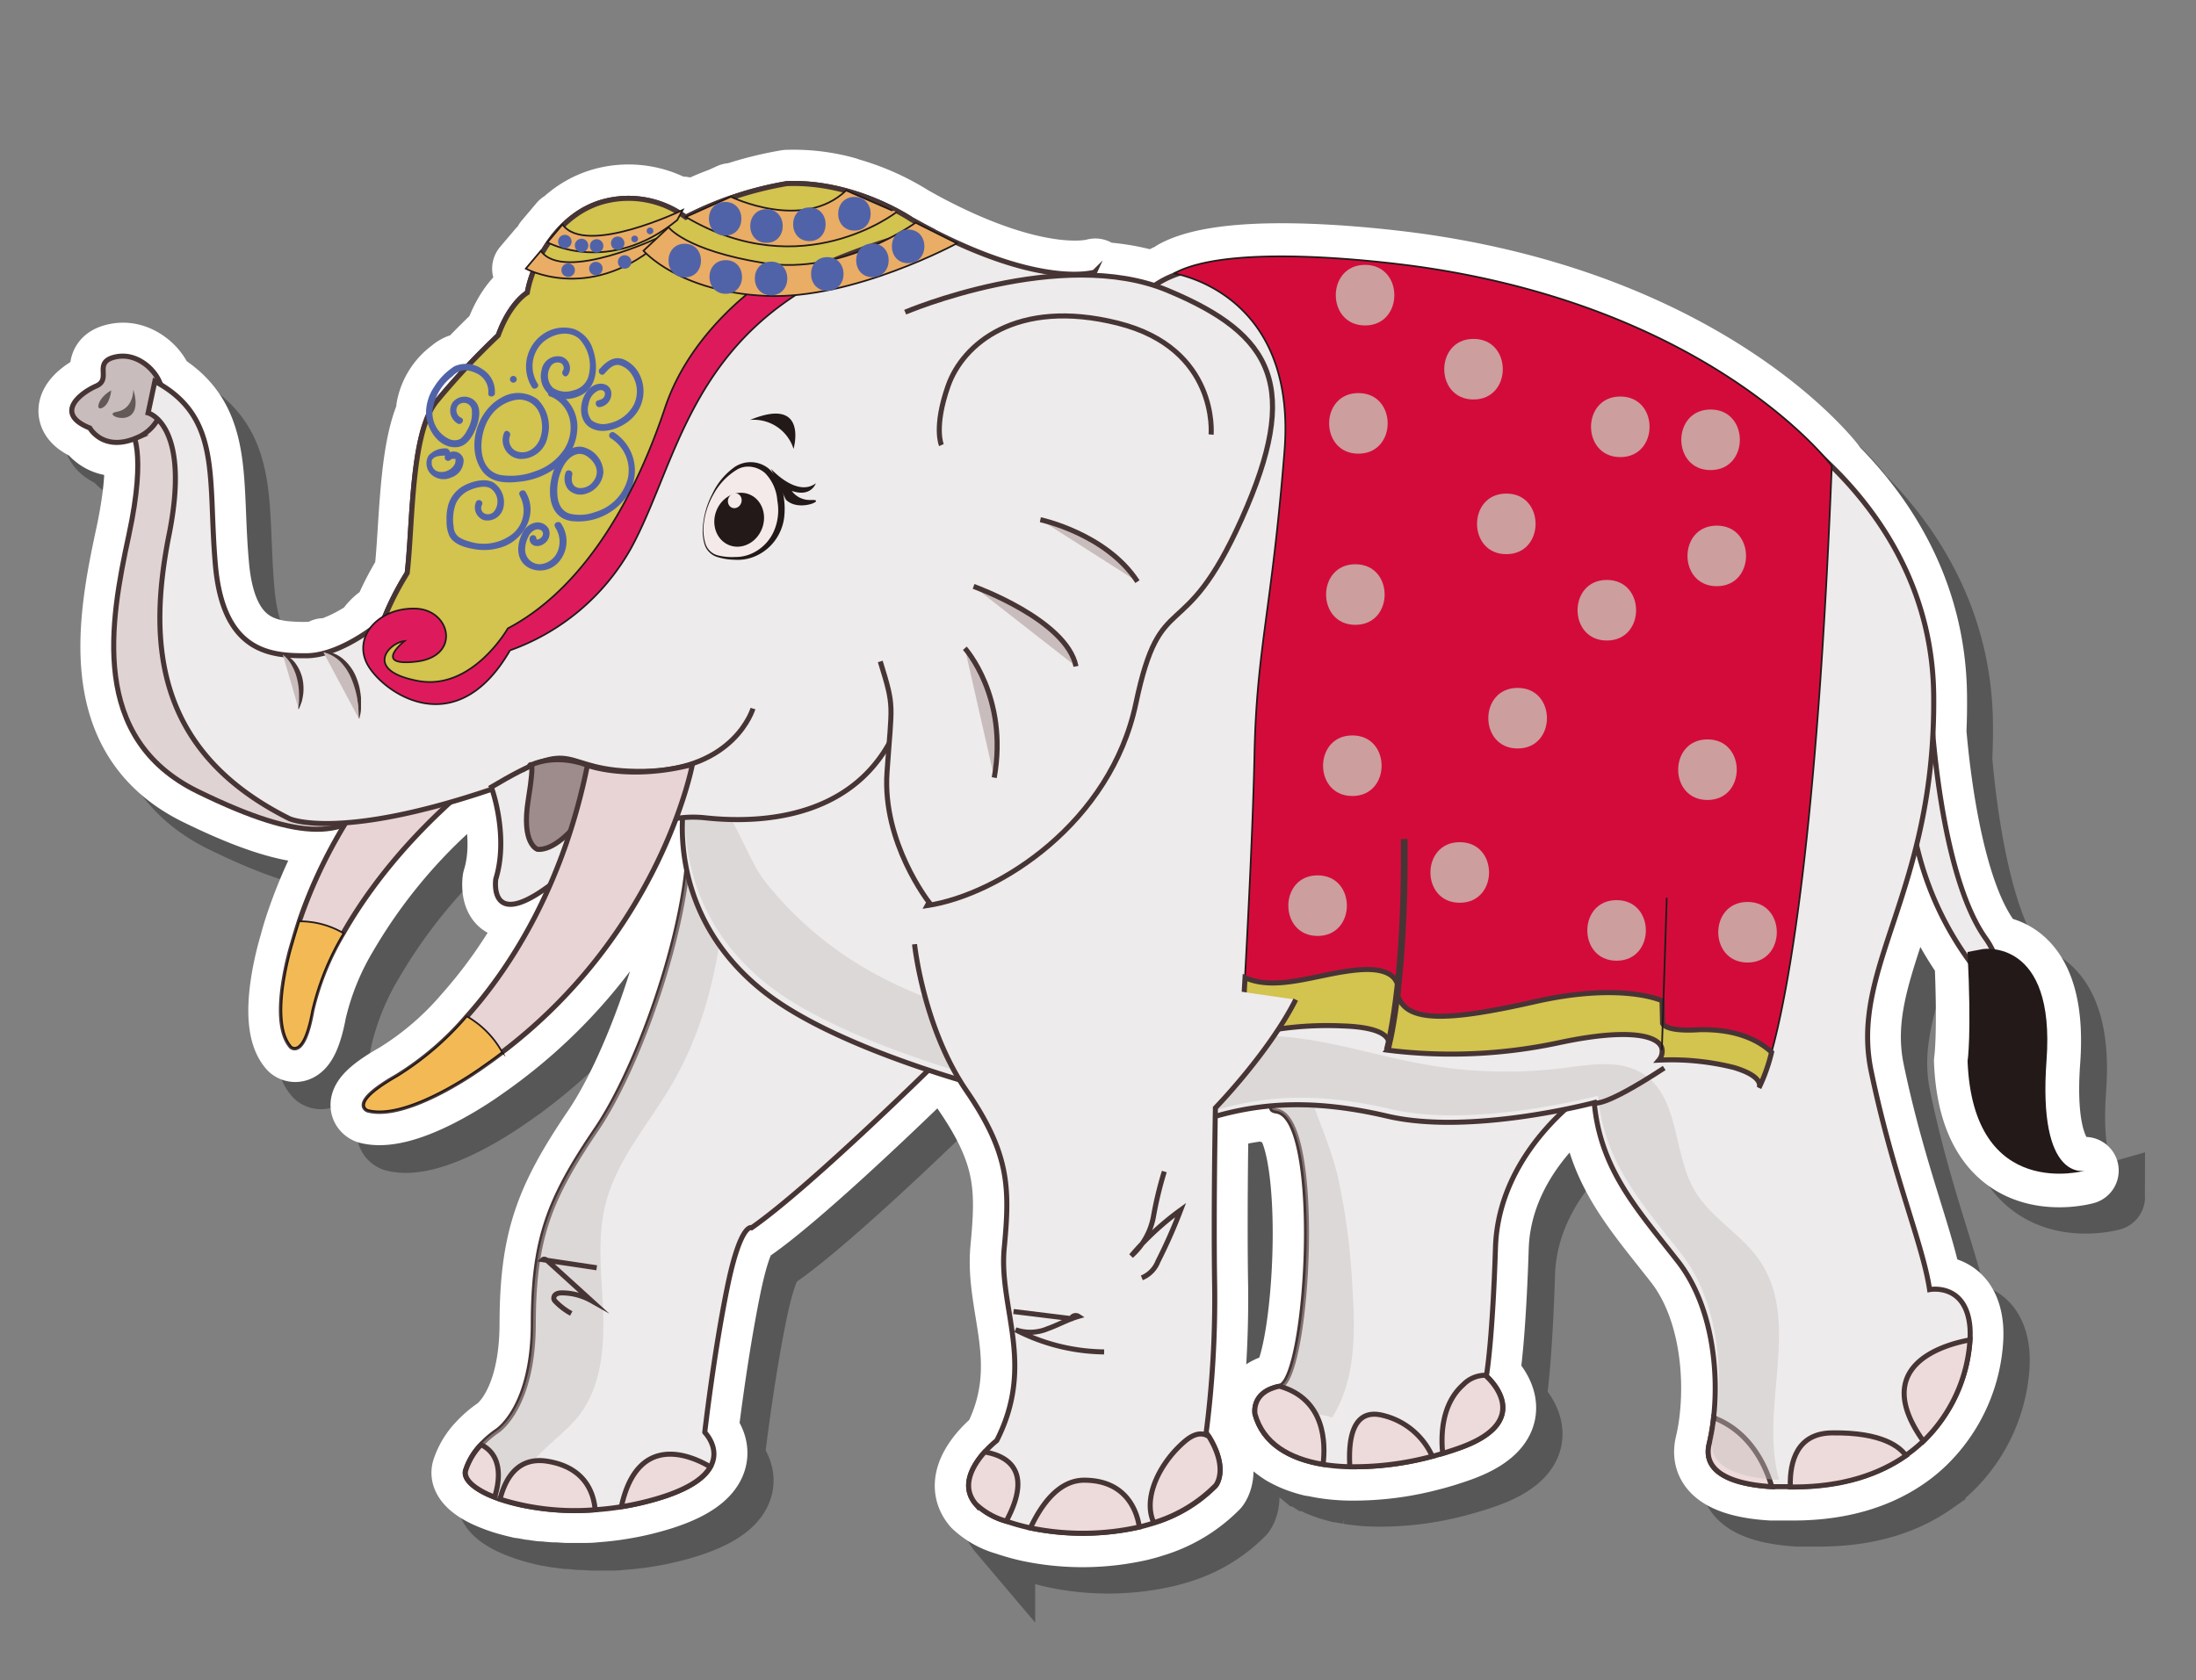 <svg id="Layer_1" data-name="Layer 1" xmlns="http://www.w3.org/2000/svg" width="326.18" height="249.64" viewBox="0 0 326.18 249.64">
  <rect x="0" y="0" width="326.18" height="249.64" fill="#808080" stroke="none"/>
  <defs>
    <style>
      .cls-1, .cls-17, .cls-2, .cls-22 {
        fill: none;
      }

      .cls-1 {
        stroke: #000;
        opacity: 0.32;
      }

      .cls-1, .cls-10, .cls-11, .cls-12, .cls-15, .cls-16, .cls-17, .cls-18, .cls-21, .cls-22, .cls-3, .cls-6, .cls-7, .cls-8 {
        stroke-miterlimit: 10;
      }

      .cls-1, .cls-2 {
        stroke-width: 10px;
      }

      .cls-2 {
        stroke: #fff;
        stroke-linejoin: round;
      }

      .cls-3 {
        fill: #edebeb;
      }

      .cls-10, .cls-12, .cls-17, .cls-18, .cls-22, .cls-3, .cls-6, .cls-7, .cls-8 {
        stroke: #473535;
      }

      .cls-10, .cls-12, .cls-17, .cls-18, .cls-3, .cls-6, .cls-7, .cls-8 {
        stroke-width: 0.75px;
      }

      .cls-4 {
        fill: #231919;
      }

      .cls-5 {
        fill: #c9c0c0;
        opacity: 0.43;
      }

      .cls-6 {
        fill: #eddada;
      }

      .cls-7 {
        fill: #e0d3d3;
      }

      .cls-19, .cls-8 {
        fill: #c9bcbc;
      }

      .cls-9 {
        fill: #635a58;
      }

      .cls-10 {
        fill: #e8d4d4;
      }

      .cls-11 {
        fill: #f2b955;
      }

      .cls-11, .cls-15, .cls-16, .cls-21 {
        stroke: #231919;
        stroke-width: 0.25px;
      }

      .cls-12 {
        fill: #d3c34f;
      }

      .cls-13 {
        fill: #f4eaea;
      }

      .cls-14 {
        fill: #5163a8;
      }

      .cls-15 {
        fill: #dd1b5c;
      }

      .cls-16 {
        fill: #eaad65;
      }

      .cls-18 {
        fill: #9e8b8b;
      }

      .cls-20 {
        fill: #473535;
      }

      .cls-21 {
        fill: #d30b3b;
      }

      .cls-23 {
        fill: #cc9e9e;
      }
    </style>
  </defs>
  <g>
    <path class="cls-1" d="M307.85,161.64c1-14.21-5.32-16.3-8.15-16.53a12.27,12.27,0,0,0-.87-1.48c-5.39-7.55-7.32-23.92-7.91-30.8.08-1.72.12-3.51.1-5.37-.16-15.63-7.9-26.85-15.06-33.91v-.13s-17.22-23-60.42-29.46c0,0-27.92-4.27-37.25.85l.29.06a14.55,14.55,0,0,0-3.31,1.66,34.22,34.22,0,0,0-9-1.51l.21-.47S158.77,47,141.8,38.07c-.82-.43-1.66-.89-2.53-1.38a35.4,35.4,0,0,0-9.48-4.2l-.24-.1,0,0a29.21,29.21,0,0,0-8.79-1.06,54.3,54.3,0,0,0-8.13,2.06l-.17-.08-1.36.61a41.38,41.38,0,0,0-5.35,2.41,8.87,8.87,0,0,0-.73-.51l.27-.5-.61.28A14.39,14.39,0,0,0,93.7,34a13.63,13.63,0,0,0-6.22,3.59l-.07-.08-2.23,2.64.11.06c-.32.47-.63,1-.9,1.44l-.19-.22L82,44A10.42,10.42,0,0,0,83,44.5a16.64,16.64,0,0,0-.87,3.07S79.62,49,77.84,53.91c0,0-2.19,2.05-4.75,4.76a2.45,2.45,0,0,0-1,.09,3.34,3.34,0,0,0-1,.62,8.59,8.59,0,0,0-3.4,5.4,4.54,4.54,0,0,0,0,.74c-2.65,5.74-2.49,17.2-3.26,23.75a41.34,41.34,0,0,0-3.2,6.23A6.59,6.59,0,0,0,58.44,98a22.86,22.86,0,0,1-6.18,3.07,2.36,2.36,0,0,0-.39-.1l.09.18a10.61,10.61,0,0,1-2.48.36,25.26,25.26,0,0,1-3.55-.14l-.06,0v0c-4.53-.56-9.11-3-10.06-13.27-1.17-12.66.85-21.55-8.19-26.92a6.2,6.2,0,0,0-1.16-2s-2.25-2.78-5.55-2.05-.39,3.26-2.76,4.31-6.3,4.1-.95,6.24c0,0,2,3.45,6.66,1.56.52,1.71,1,5.76-.88,14.46-2.78,12.89-5.84,30.13,10.25,38,11.14,5.45,17.45,6.56,21.88,4.92A72.14,72.14,0,0,0,48.36,141c-.37,1.08-.71,2.18-1,3.31,0,0-3.59,11.44-.21,15.29,0,0,1.82,1.74,3.12-5.29a40.25,40.25,0,0,1,4.69-11.55,80.49,80.49,0,0,1,16-19.53c1.86-.54,3.84-1.16,6-1.88,0,0,2.51,7.07.56,13.36,0,0-1.12,7.45,7.44,1.37l.63-.45a73.94,73.94,0,0,1-12.32,19.5,44.15,44.15,0,0,1-10.42,8.92c-7.11,4-4.28,5-4.28,5,5.94,1.56,16.8-6.32,16.8-6.32,1.08-.74,2.13-1.5,3.14-2.27a78.5,78.5,0,0,0,25.84-34.72c.28,0,.57-.07.86-.1a29.79,29.79,0,0,0,.69,7.92c-1.37,12.53-7.73,29.92-13.43,38.33-7.07,10.44-9.32,16.35-9.35,28.89s-5.38,15.91-5.38,15.91a14,14,0,0,0-2.41,2.07A9.66,9.66,0,0,0,73,222.52c-.4,1.33,1.28,2.86,4.31,4l.82.3c.45.15.93.3,1.44.44l.69.17c.28.07.56.15.86.21l.16,0c.43.1.89.18,1.35.26l.15,0c.46.08.94.15,1.43.21l.39,0,1.49.14.2,0c.57,0,1.16.07,1.75.09H90.4c.62,0,1.24,0,1.87-.09,1.27-.08,2.56-.23,3.89-.44s2.66-.49,4-.84c5.71-1.48,8.26-3.35,9.22-5.09,1.54-2.73-.84-5.12-.84-5.12s1.31-11.55,3.31-21.41,3.66-9.05,3.66-9.05c7-4.89,20.65-17.94,26.23-23.38,1.53.5,3.08,1,4.63,1.46.33.55.68,1.09,1,1.63,6.44,9.37,6.46,14.43,5.61,23.38s4.68,17.18-1.11,28.59a14.71,14.71,0,0,0-1.79,1.7c-1.69,1.89-3.64,5-1.32,7.74a10.75,10.75,0,0,0,4.52,2.54h0a30.88,30.88,0,0,0,3.59,1h0a38.49,38.49,0,0,0,16.19-.15c.72-.17,1.43-.36,2.14-.59a21.83,21.83,0,0,0,9.19-5.53s2-2.35-1-7.26c-.12-.21-.26-.43-.4-.65a155.68,155.68,0,0,0,1.26-21.66c-.16-9.42,0-21.37.08-25.27a44.41,44.41,0,0,1,8.57-1.58c-.32.39-.17.66.55.77,6.93,1,4.71,39.76.47,40.91h0c-4.27.86-3.62,4.12-3.62,4.12a10.16,10.16,0,0,0,.45,1.28,1.11,1.11,0,0,1,.07.16,9.36,9.36,0,0,0,.6,1.08,2.14,2.14,0,0,1,.13.19,8.39,8.39,0,0,0,.74.93l.16.17a8.76,8.76,0,0,0,.9.82l.12.1a12.51,12.51,0,0,0,1,.71l.08,0a11.94,11.94,0,0,0,1.18.61l.19.1c.4.17.82.33,1.25.48l.22.08c.45.14.9.27,1.37.39h.06l.1,0c.48.11,1,.21,1.46.29a28.19,28.19,0,0,0,4,.35,44.88,44.88,0,0,0,12.24-1.55c.52-.14,1-.28,1.55-.44.91-.26,1.78-.55,2.64-.86,11.36-4.12,3.83-10.6,3.83-10.6l0-.15c.15-.9.92-6,1.34-19,.32-9.85,6.46-17,10.34-20.49,2.66-.54,4.33-1,4.33-1,.92,10,6.47,15.92,12.45,23.6,5,6.42,6.08,16,5.28,23.2a31.44,31.44,0,0,1-.66,3.89c-1.2,5,5.21,6.11,9.3,6.36l.53,0c1,0,1.75,0,2.22,0l.46,0c7.35,0,12.77-1.9,16.72-4.66a22.16,22.16,0,0,0,2.59-2.14,23,23,0,0,0,6.92-15,14.48,14.48,0,0,0,0-1.76c-.53-6.75-6-5.68-6-5.68-1-6.77-5.44-16.89-8.68-32.46-2.26-10.87,3.3-19.54,6.77-33.71a48.62,48.62,0,0,0,7.7,17.12c.5,11.55-.08,15.06-.08,15.06.82,21,17.44,16.28,17.44,16.28S306.51,179.81,307.85,161.64Z"/>
    <path class="cls-2" d="M304,157.51c1-14.21-5.32-16.3-8.14-16.53a12.4,12.4,0,0,0-.88-1.47c-5.39-7.56-7.32-23.93-7.9-30.8.08-1.73.11-3.51.09-5.38-.16-15.63-7.9-26.85-15-33.91v-.13s-17.22-23-60.42-29.45c0,0-27.92-4.28-37.25.85l.3.05a14.43,14.43,0,0,0-3.32,1.66,34.21,34.21,0,0,0-9-1.5l.21-.47S154.91,42.9,137.93,34c-.82-.43-1.66-.9-2.53-1.38a35.6,35.6,0,0,0-9.48-4.21l-.24-.1,0,0a29,29,0,0,0-8.8-1.05,53.45,53.45,0,0,0-8.13,2.05l-.17-.08-1.36.62a40.07,40.07,0,0,0-5.35,2.41,7.41,7.41,0,0,0-.73-.52l.27-.5-.61.28a14.35,14.35,0,0,0-11-1.64,13.53,13.53,0,0,0-6.21,3.58l-.07-.08L81.31,36l.11.06c-.32.47-.63,1-.9,1.44-.06-.07-.13-.14-.19-.22L78.1,39.91a8.4,8.4,0,0,0,1.06.46,17.71,17.71,0,0,0-.87,3.07S75.75,44.85,74,49.78c0,0-2.19,2.06-4.75,4.77a2.65,2.65,0,0,0-1,.08,3.37,3.37,0,0,0-1,.63,8.54,8.54,0,0,0-3.4,5.39,6.11,6.11,0,0,0,0,.74c-2.65,5.75-2.49,17.2-3.26,23.76a40.85,40.85,0,0,0-3.2,6.22,6.59,6.59,0,0,0-2.71,2.5,22.58,22.58,0,0,1-6.18,3.07l-.39-.1.1.18a10.2,10.2,0,0,1-2.48.37,28.78,28.78,0,0,1-3.56-.14l-.06,0v0C37.49,96.68,32.9,94.2,32,84c-1.16-12.66.85-21.55-8.19-26.92a6,6,0,0,0-1.16-2s-2.25-2.79-5.55-2-.38,3.26-2.76,4.3-6.3,4.1-.95,6.24c0,0,2,3.45,6.66,1.56.52,1.72,1,5.77-.88,14.47-2.78,12.88-5.84,30.12,10.25,38,11.14,5.46,17.45,6.57,21.88,4.92a72.7,72.7,0,0,0-6.76,14.39c-.37,1.08-.71,2.18-1,3.31,0,0-3.59,11.45-.2,15.29,0,0,1.81,1.74,3.12-5.28a40,40,0,0,1,4.68-11.55,80.52,80.52,0,0,1,16-19.54c1.86-.53,3.84-1.16,6-1.87,0,0,2.51,7.06.56,13.36,0,0-1.11,7.45,7.44,1.36l.63-.45A73.94,73.94,0,0,1,69.35,151a44.25,44.25,0,0,1-10.42,8.93c-7.11,4-4.28,5-4.28,5,5.94,1.56,16.8-6.31,16.8-6.31,1.08-.75,2.13-1.5,3.14-2.28a78.45,78.45,0,0,0,25.84-34.72l.86-.1a30.32,30.32,0,0,0,.69,7.93c-1.37,12.53-7.72,29.91-13.43,38.32-7.07,10.44-9.32,16.35-9.35,28.89s-5.38,15.91-5.38,15.91a14.36,14.36,0,0,0-2.41,2.08,9.82,9.82,0,0,0-2.27,3.76c-.39,1.33,1.29,2.86,4.32,4q.39.16.81.3c.45.16.93.3,1.44.44l.69.18.86.21.16,0,1.35.25.15,0c.46.08.94.15,1.43.21l.39,0c.49.06,1,.11,1.49.14l.2,0c.57,0,1.16.07,1.75.09h.42c.47,0,.94,0,1.43,0h.5c.62,0,1.24,0,1.87-.08,1.27-.09,2.57-.23,3.89-.45a40.57,40.57,0,0,0,4-.84c5.71-1.48,8.25-3.35,9.21-5.08,1.54-2.74-.84-5.13-.84-5.13S106,201.25,108,191.39s3.66-9,3.66-9c7-4.9,20.65-17.95,26.23-23.39q2.31.76,4.63,1.46c.33.55.68,1.1,1,1.63,6.44,9.38,6.46,14.43,5.61,23.38s4.68,17.18-1.11,28.59a15.62,15.62,0,0,0-1.79,1.7c-1.69,1.89-3.64,5-1.32,7.74a10.82,10.82,0,0,0,4.52,2.54h0a30.88,30.88,0,0,0,3.59,1h0a38.48,38.48,0,0,0,16.19-.14c.72-.17,1.43-.37,2.14-.6a21.83,21.83,0,0,0,9.19-5.53s2-2.35-1-7.26c-.12-.21-.27-.43-.41-.65a155.68,155.68,0,0,0,1.26-21.66c-.16-9.42,0-21.37.08-25.27a44.43,44.43,0,0,1,8.57-1.57c-.32.38-.17.66.55.76,6.93,1,4.71,39.77.47,40.91H190c-4.26.86-3.62,4.12-3.62,4.12a8.82,8.82,0,0,0,.46,1.28,1.11,1.11,0,0,0,.07.16,7.09,7.09,0,0,0,.6,1.08l.12.19a9.74,9.74,0,0,0,.74.93l.16.17a10.17,10.17,0,0,0,.9.83l.12.09a10.45,10.45,0,0,0,1,.71l.08.06c.38.22.77.42,1.18.61l.19.09c.4.18.82.34,1.25.49l.22.07c.45.15.9.28,1.37.39l.06,0,.11,0c.47.11,1,.21,1.45.29a26.78,26.78,0,0,0,4,.35,44.83,44.83,0,0,0,12.24-1.55c.53-.13,1-.27,1.55-.43q1.36-.41,2.64-.87c11.36-4.12,3.84-10.6,3.84-10.6a.84.84,0,0,1,0-.14c.15-.91.92-6,1.34-19,.32-9.86,6.47-17,10.34-20.5,2.66-.54,4.33-1,4.33-1,.92,10,6.47,15.93,12.45,23.6,5,6.42,6.08,16,5.28,23.2a31.12,31.12,0,0,1-.66,3.89c-1.2,5,5.21,6.12,9.3,6.36l.53,0c1,0,1.76,0,2.22,0l.46,0c7.35,0,12.77-1.9,16.72-4.66a21.15,21.15,0,0,0,2.59-2.13,23,23,0,0,0,6.92-15.05,14.51,14.51,0,0,0,0-1.76c-.53-6.75-6-5.68-6-5.68-1-6.76-5.44-16.89-8.68-32.46-2.26-10.86,3.3-19.54,6.77-33.71a48.62,48.62,0,0,0,7.7,17.12c.5,11.55-.08,15.06-.08,15.06.82,21,17.44,16.28,17.44,16.28S302.65,175.68,304,157.51Z"/>
    <g>
      <g>
        <path class="cls-3" d="M286.83,105.57S288,129.8,295,139.51c0,0,4.06,5.62-1.16,5a47.42,47.42,0,0,1-10.33-27.53C282.76,100.2,286.83,105.57,286.83,105.57Z"/>
        <path class="cls-4" d="M294.54,141s10.78-1.65,9.44,16.52,5.71,16.4,5.71,16.4-16.62,4.7-17.44-16.28c0,0,.62-3.72,0-16.21"/>
      </g>
      <g>
        <path class="cls-3" d="M73.46,222.43q.39.16.81.3a27.29,27.29,0,0,0,3.15.87,40.33,40.33,0,0,0,11,.7c1.27-.09,2.57-.23,3.89-.45a40.57,40.57,0,0,0,4-.84c5.71-1.48,8.25-3.35,9.21-5.08,1.54-2.74-.84-5.13-.84-5.13S106,201.25,108,191.39s3.66-9,3.66-9c9-6.26,28.72-25.83,28.72-25.83,3.4-9.85-20.83-31.24-32.43-36.38-3.87-1.72-6.33-1.64-5.91,1.28,1.68,11.65-6.4,35.9-13.48,46.33s-9.32,16.35-9.35,28.89-5.38,15.91-5.38,15.91a14.36,14.36,0,0,0-2.41,2.08,9.82,9.82,0,0,0-2.27,3.76C68.75,219.72,70.42,221.25,73.46,222.43Z"/>
        <path class="cls-5" d="M73.46,222.43q.39.16.81.3a27.29,27.29,0,0,0,3.15.87,7.56,7.56,0,0,1-.21-1.76c.06-4.8,5.41-7.46,8.48-11.16,3.51-4.2,4.08-10.1,3.9-15.58s-1-11,.39-16.36c1.68-6.5,6.35-11.73,9.75-17.53,7.16-12.21,8.55-26.79,8.21-41.07-3.87-1.72-6.33-1.64-5.91,1.28,1.68,11.65-6.4,35.9-13.48,46.33s-9.32,16.35-9.35,28.89-5.38,15.91-5.38,15.91a14.36,14.36,0,0,0-2.41,2.08,9.82,9.82,0,0,0-2.27,3.76C68.75,219.72,70.42,221.25,73.46,222.43Z"/>
        <g>
          <path class="cls-3" d="M186.41,210.08c1.06,3.91,4.31,6.15,8.55,7.17.5.12,1,.23,1.56.31a26.78,26.78,0,0,0,4,.35,44.83,44.83,0,0,0,12.24-1.55c.53-.13,1-.27,1.55-.43q1.36-.41,2.64-.87c11.36-4.12,3.84-10.6,3.84-10.6a.84.84,0,0,1,0-.14c.15-.91.92-6,1.34-19,.47-14.45,13.47-23,13.47-23-4.87-11-30.26-5.19-41.42-.76-4.32,1.72-6.51,3.23-4.57,3.51,6.93,1,4.71,39.77.47,40.91H190C185.77,206.82,186.41,210.08,186.41,210.08Z"/>
          <path class="cls-5" d="M186.41,210.08c1.06,3.91,4.31,6.15,8.55,7.17.37-2.08-1-4.64-1.34-6.95a7.45,7.45,0,0,1,4.23.31c3.64-5.72,3.44-13,3-19.75a96.84,96.84,0,0,0-2.19-16.28c-1.08-4.39-3-8.48-4.36-12.76,0-.1-.07-.19-.09-.29-4.32,1.72-6.51,3.23-4.57,3.51,6.93,1,4.71,39.77.47,40.91H190C185.77,206.82,186.41,210.08,186.41,210.08Z"/>
          <path class="cls-6" d="M214.29,215.93q1.36-.41,2.64-.87c11.36-4.12,3.84-10.6,3.84-10.6a.84.84,0,0,1,0-.14,4.58,4.58,0,0,0-3.44,1.41C214.15,208.57,214,213.13,214.29,215.93Z"/>
          <path class="cls-6" d="M200.5,217.91a44.83,44.83,0,0,0,12.24-1.55,10.8,10.8,0,0,0-7.75-6.17C200.72,209.41,200.27,214.28,200.5,217.91Z"/>
          <path class="cls-6" d="M186.41,210.08c1.19,4.37,5.12,6.66,10.11,7.48.39-3.13.33-9.67-6.44-11.61H190C185.77,206.82,186.41,210.08,186.41,210.08Z"/>
        </g>
        <g>
          <path class="cls-3" d="M113.84,147.62c15.58,12,57.69,21.07,64.75,18.81s15.08-3.51,27.46-.61,30.75-2,30.75-2c.92,10,6.47,15.93,12.45,23.6,5,6.42,6.08,16,5.28,23.2a31.12,31.12,0,0,1-.66,3.89c-1.2,5,5.21,6.12,9.3,6.36l.53,0c1,0,1.76,0,2.22,0l.46,0c7.35,0,12.77-1.9,16.72-4.66a21.15,21.15,0,0,0,2.59-2.13,23,23,0,0,0,6.92-15.05,14.51,14.51,0,0,0,0-1.76c-.53-6.75-6-5.68-6-5.68-1-6.76-5.44-16.89-8.68-32.46s9.59-26.63,9.29-55.83-27-43-27-43-69.51-18.21-77.68-20a14.08,14.08,0,0,0-13.1,3.82l-37.61,6-29.42,67.15-.75,1.72S98.26,135.64,113.84,147.62Z"/>
          <path class="cls-6" d="M285.69,214.11a23,23,0,0,0,6.92-15.05C288.55,199.81,277.71,202.93,285.69,214.11Z"/>
          <path class="cls-6" d="M265.92,220.92l.46,0c7.35,0,12.77-1.9,16.72-4.66-.84-1.21-3.42-3.5-11-3.38C267,212.94,265.81,217,265.92,220.92Z"/>
          <path class="cls-6" d="M263.17,220.87c-.94-3.21-3.23-8.17-8.64-10.25a31.12,31.12,0,0,1-.66,3.89C252.67,219.47,259.08,220.63,263.17,220.87Z"/>
          <path class="cls-5" d="M114.4,146.57c15.58,12,57.69,21.08,64.75,18.81s15.08-3.5,27.46-.6,30.75-2,30.75-2c.93,10,6.47,15.92,12.46,23.6,5,6.42,6.07,16,5.27,23.2a31.44,31.44,0,0,1-.66,3.89c-1.19,5,5.22,6.11,9.31,6.36l.52,0a20.58,20.58,0,0,1-.56-2.59c-1.51-10.06,3.4-21.49-2.3-29.9-2.7-4-7.33-6.38-9.73-10.53-3.19-5.53-2.2-13.69-7.54-17.21-3.41-2.25-7.89-1.44-11.95-.92a68.27,68.27,0,0,1-20.43-.52c-6.42-1.13-12.68-3.14-19.15-3.94s-13.07-.36-19.62-.33c-15.17.07-30.74-2.21-43.93-9.72a52.89,52.89,0,0,1-15.49-13.3c-3-3.83-5.44-13.3-10.34-14.54l-.36-.08-.75,1.72S98.82,134.59,114.4,146.57Z"/>
        </g>
        <path class="cls-7" d="M19.5,64s2.41,2.7-.38,15.58-5.84,30.12,10.25,38,22.11,6.7,26.9,1.24-17-14.64-17-14.64L30.1,98.88l-.72-16.36S30.27,66.71,26.52,63s-7.37-3.61-7.37-3.61Z"/>
      </g>
      <g>
        <g>
          <path class="cls-8" d="M22.6,55.05s-2.25-2.79-5.55-2-.38,3.26-2.76,4.3-6.3,4.1-.95,6.24c0,0,2,3.62,7,1.44A6.24,6.24,0,0,0,22.6,55.05Z"/>
          <path class="cls-9" d="M19.8,57.86s.09,2.9-2.5,3.33S21.74,64.28,19.8,57.86Z"/>
          <path class="cls-9" d="M16.52,58s-.16,2-1.3,2.58S14.52,59.09,16.52,58Z"/>
        </g>
        <g>
          <g>
            <path class="cls-10" d="M43.26,155.48c-3.39-3.84.2-15.29.2-15.29.32-1.13.66-2.23,1-3.31,8.58-25.29,29.6-39,29.6-39,.9,8.14,5,11.83,5,11.83-14.6,9.76-23.31,20.52-28.07,28.9a40,40,0,0,0-4.68,11.55C45.07,157.22,43.26,155.48,43.26,155.48Z"/>
            <path class="cls-11" d="M43.26,155.48c-3.39-3.84.2-15.29.2-15.29.32-1.13.66-2.23,1-3.31a12.74,12.74,0,0,1,6.57,1.77,40,40,0,0,0-4.68,11.55C45.07,157.22,43.26,155.48,43.26,155.48Z"/>
          </g>
          <path class="cls-3" d="M25.12,79.39C21.85,95.75,23.19,111.75,43,121.63c0,0,7.25,3.35,30.08-4.39,0,0,2.51,7.06.56,13.36,0,0-1.11,7.45,7.44,1.36s15.58-11.34,23.67-10.46,23.56.39,29-14.77,28.83-66.3,28.83-66.3S154.91,42.9,137.94,34c-.83-.43-1.67-.9-2.54-1.38,0,0-8.42-5.76-18.54-5.34a51.68,51.68,0,0,0-15,5,14.27,14.27,0,0,0-12-2.38c-7,1.76-10.77,9.13-11.54,13.59,0,0-2.54,1.41-4.32,6.34a110.48,110.48,0,0,0-9.17,9.81C61,64.34,61.34,77.82,60.48,85.15A42.31,42.31,0,0,0,57,92s-.43.38-1.18,1c-2,1.52-6.29,4.36-10.21,4.42C40.25,97.46,33.16,97,32,84s1-22-9-27.35l-1,4.7S28.39,63,25.12,79.39Z"/>
          <path class="cls-12" d="M55.83,93l.14.57L56.26,99c7.26,9.87,19.38-3.39,19.38-3.39s11.51-8.8,16-14.55,6.7-19.14,15.12-30.76C113.35,41.2,130.7,35.84,137.94,34c-.83-.43-1.67-.9-2.54-1.38,0,0-8.42-5.76-18.54-5.34a51.68,51.68,0,0,0-15,5,14.27,14.27,0,0,0-12-2.38c-7,1.76-10.77,9.13-11.54,13.59,0,0-2.54,1.41-4.32,6.34a110.48,110.48,0,0,0-9.17,9.81C61,64.34,61.34,77.82,60.48,85.15A42.31,42.31,0,0,0,57,92S56.58,92.4,55.83,93Z"/>
          <g>
            <g>
              <g>
                <g>
                  <path class="cls-13" d="M104.44,78.34c-.13,4,1.57,4.63,5,4.74a7,7,0,0,0,7-6.85c.13-4-1.55-7.41-5-7.53S104.57,74.35,104.44,78.34Z"/>
                  <path class="cls-4" d="M104.49,78.34a6.9,6.9,0,0,0,.34,2.56,2.62,2.62,0,0,0,1.8,1.61,8.6,8.6,0,0,0,2.54.24,5.9,5.9,0,0,0,2.41-.48A6.52,6.52,0,0,0,114.91,79a7.78,7.78,0,0,0,.55-4.62,6.5,6.5,0,0,0-1.83-4.1,3.87,3.87,0,0,0-2-.92,3.3,3.3,0,0,0-2.18.42A9.7,9.7,0,0,0,106,73.41,11.31,11.31,0,0,0,104.49,78.34Zm-.1,0a12.66,12.66,0,0,1,1.43-5,10.16,10.16,0,0,1,3.36-4,4.27,4.27,0,0,1,5,.28,7.1,7.1,0,0,1,2.29,4.66,11.09,11.09,0,0,1,0,2.64,7.25,7.25,0,0,1-.81,2.51,7.16,7.16,0,0,1-3.92,3.38,6.6,6.6,0,0,1-2.61.35,9.23,9.23,0,0,1-2.6-.41,2.87,2.87,0,0,1-1.85-1.79A6.94,6.94,0,0,1,104.39,78.34Z"/>
                </g>
                <g>
                  <ellipse class="cls-4" cx="109.79" cy="77.23" rx="4.06" ry="3.64" transform="translate(-1.51 152.25) rotate(-69.11)"/>
                  <ellipse class="cls-13" cx="109.15" cy="74.39" rx="1.12" ry="1.01" transform="translate(0.72 149.84) rotate(-69.11)"/>
                </g>
              </g>
              <path class="cls-4" d="M111.41,62.39a6.19,6.19,0,0,1,6.46,4.3S120.14,58.78,111.41,62.39Z"/>
            </g>
            <path class="cls-4" d="M114.51,69.64s3.82,4.29,6.67,2.16c0,0-.7,2.13-3.58,1.13a3.28,3.28,0,0,0,2.73,1.35h.28c2.15-.07-2,1.88-3.89-.06"/>
          </g>
          <g>
            <path class="cls-3" d="M134.45,46.38s23.15-9.85,39-3.23,19.74,14.36,11,33.91-12,9.71-15.73,27.43-20.25,28.41-31,30.05l.27-.49s-6.95-8.83-6.24-19.28,1.18-9.44-1-16.5"/>
            <path class="cls-3" d="M179.89,64.56S181.05,51.75,166,48,143,51.15,140.83,57.31s-1,8.82-1,8.82"/>
            <path class="cls-8" d="M154.53,77.21s9.79,2.07,14.42,9.2"/>
            <path class="cls-8" d="M144.61,87.12S158.42,92.06,159.82,99"/>
            <path class="cls-8" d="M143.31,96.31s6.51,7.19,4.37,19.22"/>
          </g>
          <path class="cls-14" d="M80.91,40.53a1,1,0,0,0,0-2,1,1,0,0,0,0,2Z"/>
          <g>
            <path class="cls-14" d="M81.75,58.9a4.79,4.79,0,0,1,2.87,3.37,5.89,5.89,0,0,1-.93,4.64A8.24,8.24,0,0,1,79.53,70a10.09,10.09,0,0,1-5.24.56c-3.6-.81-3.18-6-1.68-8.36a5.89,5.89,0,0,1,3.8-2.75,3.23,3.23,0,0,1,3.8,2.17c.6,1.68.38,4.06-1.22,5.12a2.34,2.34,0,0,1-2.55.15,1.79,1.79,0,0,1-.7-2.1c.26-.59-.6-1.1-.86-.51a2.82,2.82,0,0,0,2.2,3.89,4,4,0,0,0,4.27-3.36,5.67,5.67,0,0,0-1.49-5.47,4.85,4.85,0,0,0-5.49-.2c-3.46,1.91-5.1,7.12-2.93,10.55,1.25,2,3.52,2.14,5.64,1.88A10.85,10.85,0,0,0,83.21,69a7.43,7.43,0,0,0,2.53-6.14A5.91,5.91,0,0,0,82,57.94c-.61-.23-.87.74-.27,1Z"/>
            <path class="cls-14" d="M79.86,57a4.85,4.85,0,0,1,.56-5.93c1.4-1.43,4.07-2.19,5.68-.66a5.83,5.83,0,0,1,1.25,5.68A3,3,0,0,1,85.11,58a3.37,3.37,0,0,1-3-.4,2.56,2.56,0,0,1-.21-3.33,1.22,1.22,0,0,1,1.45-.3.81.81,0,0,1,.28,1.07c-.4.5.31,1.21.7.7A1.79,1.79,0,0,0,83.44,53a2.44,2.44,0,0,0-3,2,3.52,3.52,0,0,0,1.34,3.75,4.85,4.85,0,0,0,4.16.13c2.8-1.09,3-4.49,2.12-7a4.7,4.7,0,0,0-2.79-3,5.42,5.42,0,0,0-4.15.47A5.86,5.86,0,0,0,79,57.52c.34.54,1.21,0,.87-.51Z"/>
            <path class="cls-14" d="M73.5,58.48a3.89,3.89,0,0,0-1.85-3.63,4.19,4.19,0,0,0-4.16-.43,9.66,9.66,0,0,0-3,3.06,6.91,6.91,0,0,0-1.21,3.94c.08,2.4,2,5.33,4.7,5,1.47-.19,2.32-1.76,2.79-3s.76-3-.34-3.95a2.22,2.22,0,0,0-3.24.37A2.24,2.24,0,0,0,68,62.94c.58.27,1.09-.59.51-.87a1.22,1.22,0,0,1-.45-1.88,1.2,1.2,0,0,1,2,.57,4.69,4.69,0,0,1-.69,3.17,3.45,3.45,0,0,1-1,1.28,1.91,1.91,0,0,1-1.68,0A4.31,4.31,0,0,1,64.24,61a7.7,7.7,0,0,1,3-5.12A2.63,2.63,0,0,1,69,55a4.19,4.19,0,0,1,1.7.43,3,3,0,0,1,1.83,3c-.07.64.93.63,1,0Z"/>
            <path class="cls-14" d="M89.78,55.53c.56-.64,1.29-1.49,2.24-1.28a3.24,3.24,0,0,1,1.85,1.44,4.51,4.51,0,0,1,.25,4.48,5.46,5.46,0,0,1-3.85,2.76,2.86,2.86,0,0,1-2.41-.5A2.58,2.58,0,0,1,87.44,60a2.52,2.52,0,0,1,1.5-2c.48-.14,1,.07.9.65s-.57.72-1,.83c-.62.15-.36,1.11.27,1a2,2,0,0,0,1.65-2.41c-.38-1.24-1.85-1.29-2.79-.68-1.79,1.18-2.39,4.63-.51,6s4.82.27,6.35-1.19A5.56,5.56,0,0,0,95.16,56a4.73,4.73,0,0,0-2.58-2.63c-1.45-.54-2.6.42-3.51,1.44-.42.48.28,1.19.71.71Z"/>
            <path class="cls-14" d="M90.8,65.16A5.6,5.6,0,0,1,93.27,71a7,7,0,0,1-4.9,5.08,6.47,6.47,0,0,1-3.72.24c-1.37-.41-1.83-1.72-1.87-3a7.66,7.66,0,0,1,1-4.24c.73-1.2,2.06-2.2,3.41-1.29s2,2.43.89,3.79A2.35,2.35,0,0,1,86,72.5c-1.06-.17-1.18-1.08-1-2,.14-.63-.83-.89-1-.26a2.64,2.64,0,0,0,.32,2.38,2.48,2.48,0,0,0,2.17.85,3.63,3.63,0,0,0,3.14-3.32,4,4,0,0,0-2.79-3.66c-1.75-.57-3.34.88-4.11,2.31-1.48,2.71-1.87,8,2.12,8.61a8.79,8.79,0,0,0,8.56-4.15,6.73,6.73,0,0,0-2.18-9,.5.5,0,0,0-.51.86Z"/>
            <path class="cls-14" d="M77.2,73.65a4.48,4.48,0,0,1-1.15,5.73,7,7,0,0,1-6.55,1,4.43,4.43,0,0,1-1.35-.6,2,2,0,0,1-.77-1.55,6.85,6.85,0,0,1,.33-3.42,4,4,0,0,1,2.07-2c.84-.37,2.31-.78,3.14-.21A2.37,2.37,0,0,1,73.37,76a1.2,1.2,0,0,1-1.38.3A.92.92,0,0,1,71.6,75a.5.5,0,0,0-.86-.5,2,2,0,0,0,1.11,2.77,2.44,2.44,0,0,0,2.92-1.85,3.54,3.54,0,0,0-1.51-3.76c-1.2-.62-2.9-.2-4.06.34a4.84,4.84,0,0,0-2.62,3,7.63,7.63,0,0,0-.25,2.38,5.35,5.35,0,0,0,.4,2.21c.66,1.32,2.42,1.79,3.75,2a8.27,8.27,0,0,0,4.64-.52c3-1.33,4.77-5,2.94-8-.33-.54-1.2,0-.86.51Z"/>
            <path class="cls-14" d="M66.67,66.67a3.26,3.26,0,0,0-3,1A2.27,2.27,0,0,0,64,70.43a2.71,2.71,0,0,0,3,.52,2.68,2.68,0,0,0,1.86-2.62,1.45,1.45,0,0,0-1.15-1.21,1.55,1.55,0,0,0-1.59.6.5.5,0,0,0,.18.68.52.52,0,0,0,.69-.17c-.06.07,0,0,.05,0s-.08,0,0,0l.1-.06c.07,0-.1,0,0,0l.09,0c.13,0-.07,0,.06,0h.09c.11,0,0,0,.06,0l.14,0s-.07,0,0,0,.12.08.07,0,.06.06,0,0,0,0,0,0,.08.15,0,.08a.59.59,0,0,1,0,.19.93.93,0,0,1-.09.47,1.66,1.66,0,0,1-.26.41,2.3,2.3,0,0,1-.88.63,2.19,2.19,0,0,1-1.09.16,1.74,1.74,0,0,1-.46-.13,1,1,0,0,1-.38-.27l-.09-.09c-.06-.08,0,0,0,0a2.53,2.53,0,0,1-.13-.22,1.26,1.26,0,0,1-.15-.44.29.29,0,1,0,0,0,.34.34,0,0,1,0-.1,2.09,2.09,0,0,1,0-.25c0,.09,0,0,0,0l0-.12s0-.14,0-.08.06-.09.07-.11a1,1,0,0,1,.33-.32,1.65,1.65,0,0,1,.51-.2,5.06,5.06,0,0,1,1.3-.08.5.5,0,0,0,0-1Z"/>
            <path class="cls-14" d="M82.43,78.3a3.78,3.78,0,0,1,.46,3.46,3.1,3.1,0,0,1-2.61,2.06A2.17,2.17,0,0,1,78,81.73a4.08,4.08,0,0,1,.44-1.9,2,2,0,0,1,1.11-1.14c.39-.12,1,0,1.1.5a.83.83,0,0,1-.32.72,1.12,1.12,0,0,1-.39.23.65.65,0,0,1-.19,0c-.11,0-.07-.12-.09,0a.52.52,0,0,0-.35-.62.52.52,0,0,0-.62.35,1,1,0,0,0,.59,1.16,1.55,1.55,0,0,0,1.44-.2,1.82,1.82,0,0,0,.77-2.28,1.88,1.88,0,0,0-2-.9,2.76,2.76,0,0,0-1.9,1.56c-.86,1.68-1,3.94.8,5.06a3.67,3.67,0,0,0,4.72-.92,4.67,4.67,0,0,0,.22-5.58c-.37-.52-1.24,0-.87.5Z"/>
            <path class="cls-14" d="M76.25,56.85a.5.5,0,0,0,0-1,.5.5,0,0,0,0,1Z"/>
          </g>
          <path class="cls-15" d="M113.78,41.59s-11,7-15,19S87.48,87,75.43,93.36c0,0-5.29,9.31-13.35,7.8s-4.43-5.63-2-5.92c0,0-4.87,3.83,1.77,3.05s5.11-7.7-.12-7.87-9.1,3.83-7.36,7.87,13.05,12.77,21.38-1.67A33.47,33.47,0,0,0,93.78,81.36c6.37-11.77,8.4-28.42,26.7-38.93Z"/>
          <g>
            <path class="cls-16" d="M101.39,31.21S87,38.14,83.55,33.35L81.31,36s9.1,5,19.28-3.3Z"/>
            <path class="cls-16" d="M98.18,35.13s-14.45,6.93-17.85,2.14L78.1,39.91s9.1,5,19.28-3.31Z"/>
            <g>
              <g>
                <path class="cls-16" d="M142.14,36.15,136,33.08s-10.85,7.88-22.52,6-14.17-5.32-14.17-5.32l-3.73,3.49s5.29,6.16,18.24,6.71S142.14,36.15,142.14,36.15Z"/>
                <path class="cls-16" d="M133.19,31.49s-14,11-31.33.74l6.7-3s10.69,5.21,17.12-.94l6.89,3"/>
              </g>
              <path class="cls-14" d="M114.53,43.87c3.22,0,3.22-5,0-5s-3.22,5,0,5Z"/>
              <path class="cls-14" d="M107.8,43.65c3.22,0,3.23-5,0-5s-3.22,5,0,5Z"/>
              <path class="cls-14" d="M101.71,41.21c3.22,0,3.22-5,0-5s-3.22,5,0,5Z"/>
              <path class="cls-14" d="M122.88,43.2c3.22,0,3.22-5,0-5s-3.22,5,0,5Z"/>
              <path class="cls-14" d="M129.59,41.18c3.21,0,3.22-5,0-5s-3.23,5,0,5Z"/>
              <path class="cls-14" d="M134.89,39.1c3.22,0,3.23-5,0-5s-3.22,5,0,5Z"/>
              <path class="cls-14" d="M126.91,34.26c3.22,0,3.22-5,0-5s-3.22,5,0,5Z"/>
              <path class="cls-14" d="M120.22,35.82c3.22,0,3.22-5,0-5s-3.22,5,0,5Z"/>
              <path class="cls-14" d="M113.85,36.08c3.22,0,3.22-5,0-5s-3.22,5,0,5Z"/>
              <path class="cls-14" d="M107.71,35c3.22,0,3.22-5,0-5s-3.22,5,0,5Z"/>
            </g>
            <path class="cls-14" d="M96.55,34.8a.5.5,0,0,0,0-1,.5.5,0,0,0,0,1Z"/>
            <path class="cls-14" d="M94.27,36a.5.5,0,0,0,0-1,.5.5,0,0,0,0,1Z"/>
            <path class="cls-14" d="M91.75,37.14a1,1,0,0,0,0-2,1,1,0,0,0,0,2Z"/>
            <path class="cls-14" d="M88.62,37.54a1,1,0,0,0,0-2,1,1,0,0,0,0,2Z"/>
            <path class="cls-14" d="M86.38,37.47a1,1,0,0,0,0-2,1,1,0,0,0,0,2Z"/>
            <path class="cls-14" d="M83.9,36.89a1,1,0,0,0,0-2,1,1,0,0,0,0,2Z"/>
            <path class="cls-14" d="M84.39,41.14a1,1,0,0,0,0-2,1,1,0,0,0,0,2Z"/>
            <path class="cls-14" d="M88.51,40.9a1,1,0,0,0,0-2,1,1,0,0,0,0,2Z"/>
            <path class="cls-14" d="M92.78,39.92a1,1,0,0,0,0-2,1,1,0,0,0,0,2Z"/>
          </g>
          <path class="cls-17" d="M111.84,105.27s-2.67,9.14-16.14,9.33-8.92-5.9-23,2.5"/>
          <path class="cls-18" d="M90.17,115.92s-5.71,10.54-10.31,10.27c0,0-2.48-.71-1.39-7.41s.17-5,.17-5,3.43-2,8.61-.1l3.58.87Z"/>
          <g>
            <path class="cls-10" d="M54.65,164.91c5.94,1.56,16.8-6.31,16.8-6.31,1.08-.75,2.13-1.5,3.14-2.28,23.66-18,28.25-42.74,28.25-42.74-9.43,2.44-15.59.12-15.59.12-3.48,17.3-11,29.59-17.9,37.31a44.25,44.25,0,0,1-10.42,8.93C51.82,164,54.65,164.91,54.65,164.91Z"/>
            <path class="cls-11" d="M54.65,164.91c5.94,1.56,16.8-6.31,16.8-6.31,1.08-.75,2.13-1.5,3.14-2.28A13.85,13.85,0,0,0,69.35,151a44.25,44.25,0,0,1-10.42,8.93C51.82,164,54.65,164.91,54.65,164.91Z"/>
          </g>
        </g>
        <g>
          <g>
            <path class="cls-19" d="M48,96.84s5.22.73,5.29,9.9"/>
            <path class="cls-20" d="M48,96.8a4.51,4.51,0,0,1,3,1.14,6.92,6.92,0,0,1,1.89,2.63,10.35,10.35,0,0,1,.49,1.52,14,14,0,0,1,.24,1.56c0,.52,0,1,0,1.56s-.12,1-.24,1.53h-.07l-.08-1.5c0-.5-.12-1-.18-1.5a13.52,13.52,0,0,0-.84-2.87,8,8,0,0,0-1.61-2.51A5.41,5.41,0,0,0,48,96.88Z"/>
          </g>
          <g>
            <path class="cls-19" d="M42,97.21s3.31,2,2.36,8.12"/>
            <path class="cls-20" d="M42,97.18a3.76,3.76,0,0,1,1.91,1.4,6.17,6.17,0,0,1,1,2.18,7.18,7.18,0,0,1,.13,2.35,10.44,10.44,0,0,1-.22,1.14c-.15.37-.26.74-.44,1.09l-.08,0,.12-1.1c0-.37,0-.73,0-1.1a10,10,0,0,0-.27-2.19,7.61,7.61,0,0,0-.78-2.05A5.16,5.16,0,0,0,42,97.24Z"/>
          </g>
        </g>
        <g>
          <g>
            <path class="cls-21" d="M190.79,67c-1.89,23.7-4.13,29.24-4.46,45.13-.21,10-.92,24.12-1.41,33.11-.29,5.23-.5,8.74-.5,8.74a50.17,50.17,0,0,1,15-1.58c9,.29,6.61,3.59,6.61,3.59a76.48,76.48,0,0,0,25.3-1.05c10.44-2.26,14.9-1.16,15.5.72a2.05,2.05,0,0,1-.43,1.82,38.29,38.29,0,0,1,11.19,1.11c4.24,1.29,3.83,2.73,3.68,3a26.1,26.1,0,0,0,1.87-5.28c2.48-9,6.77-32,8.94-87.1,0,0-17.22-23-60.42-29.45,0,0-27.92-4.28-37.25.85C174.43,40.69,192.67,43.33,190.79,67Z"/>
            <path class="cls-12" d="M184.42,154a50.17,50.17,0,0,1,15-1.58c9,.29,6.61,3.59,6.61,3.59a76.48,76.48,0,0,0,25.3-1.05c10.44-2.26,14.9-1.16,15.5.72a2.05,2.05,0,0,1-.43,1.82,38.29,38.29,0,0,1,11.19,1.11c4.24,1.29,3.83,2.73,3.68,3a26.1,26.1,0,0,0,1.87-5.28c-1.74-1.62-5-3.49-10.8-3.35,0,0-4.69.4-5.39-.93l-.08-3.37s-5.89-2.81-18.9.14-19.19,3.12-20.36-1c0,0,1.26-4.27-5.68-3.74-5.91.44-12.17,3.32-17,1.17C184.63,150.51,184.42,154,184.42,154Z"/>
            <path class="cls-22" d="M206.05,156s2.74-9.27,2.52-31.35"/>
            <path class="cls-21" d="M246.84,156l.73-22.62"/>
          </g>
          <path class="cls-23" d="M255,87.09c5.79,0,5.8-9,0-9s-5.8,9,0,9Z"/>
          <path class="cls-23" d="M223.74,82.33c5.79,0,5.8-9,0-9s-5.8,9,0,9Z"/>
          <path class="cls-23" d="M225.42,111.2c5.8,0,5.81-9,0-9s-5.8,9,0,9Z"/>
          <path class="cls-23" d="M238.67,95.16c5.79,0,5.8-9,0-9s-5.8,9,0,9Z"/>
          <path class="cls-23" d="M253.62,118.85c5.79,0,5.8-9,0-9s-5.81,9,0,9Z"/>
          <path class="cls-23" d="M216.82,134.12c5.8,0,5.81-9,0-9s-5.8,9,0,9Z"/>
          <path class="cls-23" d="M240.12,142.73c5.79,0,5.8-9,0-9s-5.8,9,0,9Z"/>
          <path class="cls-23" d="M259.57,143c5.79,0,5.8-9,0-9s-5.8,9,0,9Z"/>
          <path class="cls-23" d="M200.87,118.26c5.79,0,5.8-9,0-9s-5.8,9,0,9Z"/>
          <path class="cls-23" d="M201.32,92.83c5.79,0,5.8-9,0-9s-5.8,9,0,9Z"/>
          <path class="cls-23" d="M201.77,67.4c5.79,0,5.8-9,0-9s-5.8,9,0,9Z"/>
          <path class="cls-23" d="M240.67,67.91c5.79,0,5.8-9,0-9s-5.8,9,0,9Z"/>
          <path class="cls-23" d="M202.76,48.35c5.79,0,5.8-9,0-9s-5.8,9,0,9Z"/>
          <path class="cls-23" d="M218.87,59.35c5.79,0,5.8-9,0-9s-5.8,9,0,9Z"/>
          <path class="cls-23" d="M254.08,69.84c5.79,0,5.8-9,0-9s-5.8,9,0,9Z"/>
          <path class="cls-23" d="M195.71,139.05c5.79,0,5.8-9,0-9s-5.8,9,0,9Z"/>
        </g>
        <g>
          <path class="cls-3" d="M135.84,140.28s1.29,12.39,7.71,21.77,6.46,14.43,5.61,23.38,4.68,17.18-1.11,28.59a15.62,15.62,0,0,0-1.79,1.7c-1.69,1.89-3.64,5-1.32,7.74a10.82,10.82,0,0,0,4.52,2.54h0a30.88,30.88,0,0,0,3.59,1h0a38.48,38.48,0,0,0,16.19-.14c.72-.17,1.43-.37,2.14-.6a21.83,21.83,0,0,0,9.19-5.53s2-2.35-1-7.26c-.12-.21-.27-.43-.41-.65a155.68,155.68,0,0,0,1.26-21.66c-.19-11.42.11-26.57.11-26.57s7.94-8.16,11.93-16.08"/>
          <path class="cls-17" d="M172.94,174.05a55.86,55.86,0,0,0-1.61,6.67,10.22,10.22,0,0,1-3.31,5.87,41.33,41.33,0,0,1,7.35-6.82,78.37,78.37,0,0,1-3.37,7.62,4.34,4.34,0,0,1-2.4,2.46"/>
          <path class="cls-17" d="M150.54,194.85l8.55,1.05a.75.75,0,0,1,1.1-.33c-1.57.45-3,1.27-4.55,1.82a6.62,6.62,0,0,1-4.79.17A29.39,29.39,0,0,0,164,200.85"/>
          <path class="cls-6" d="M144.94,223.46a10.82,10.82,0,0,0,4.52,2.54h0c4.19-7.77-.17-9.78-3.2-10.28C144.57,217.61,142.62,220.74,144.94,223.46Z"/>
          <path class="cls-6" d="M153.05,227a38.48,38.48,0,0,0,16.19-.14c0-.13-.05-.26-.08-.4-.41-2.16-2-6.49-8-6.55C157.43,219.84,154.81,223.26,153.05,227Z"/>
          <path class="cls-6" d="M171.38,226.22a21.83,21.83,0,0,0,9.19-5.53s2-2.35-1-7.26c-.91-.62-2.09-.59-3.64.75C172.16,217.44,169.71,222.61,171.38,226.22Z"/>
        </g>
        <path class="cls-17" d="M236.8,163.82s1,1,10.39-5.15"/>
        <path class="cls-6" d="M92.29,223.85a40.57,40.57,0,0,0,4-.84c5.71-1.48,8.25-3.35,9.21-5.08C102.88,216.36,94.74,212.59,92.29,223.85Z"/>
        <path class="cls-6" d="M74.27,222.73A37,37,0,0,0,88.4,224.3c-.22-2.54-1.51-6.29-7.06-7.2C77,216.39,75.1,219.49,74.27,222.73Z"/>
        <path class="cls-6" d="M73.46,222.43c.61-1.89,1.48-6.06-2-7.8a9.82,9.82,0,0,0-2.27,3.76C68.75,219.72,70.42,221.25,73.46,222.43Z"/>
        <path class="cls-17" d="M88.63,188.35l-8-1.2c.2-.18.51,0,.71.19l6.49,5.89a9,9,0,0,0-4.42-1.15c-.45,0-1,.14-1.12.59s.17.64.41.88a9.58,9.58,0,0,0,2.15,1.59"/>
      </g>
    </g>
  </g>
</svg>
